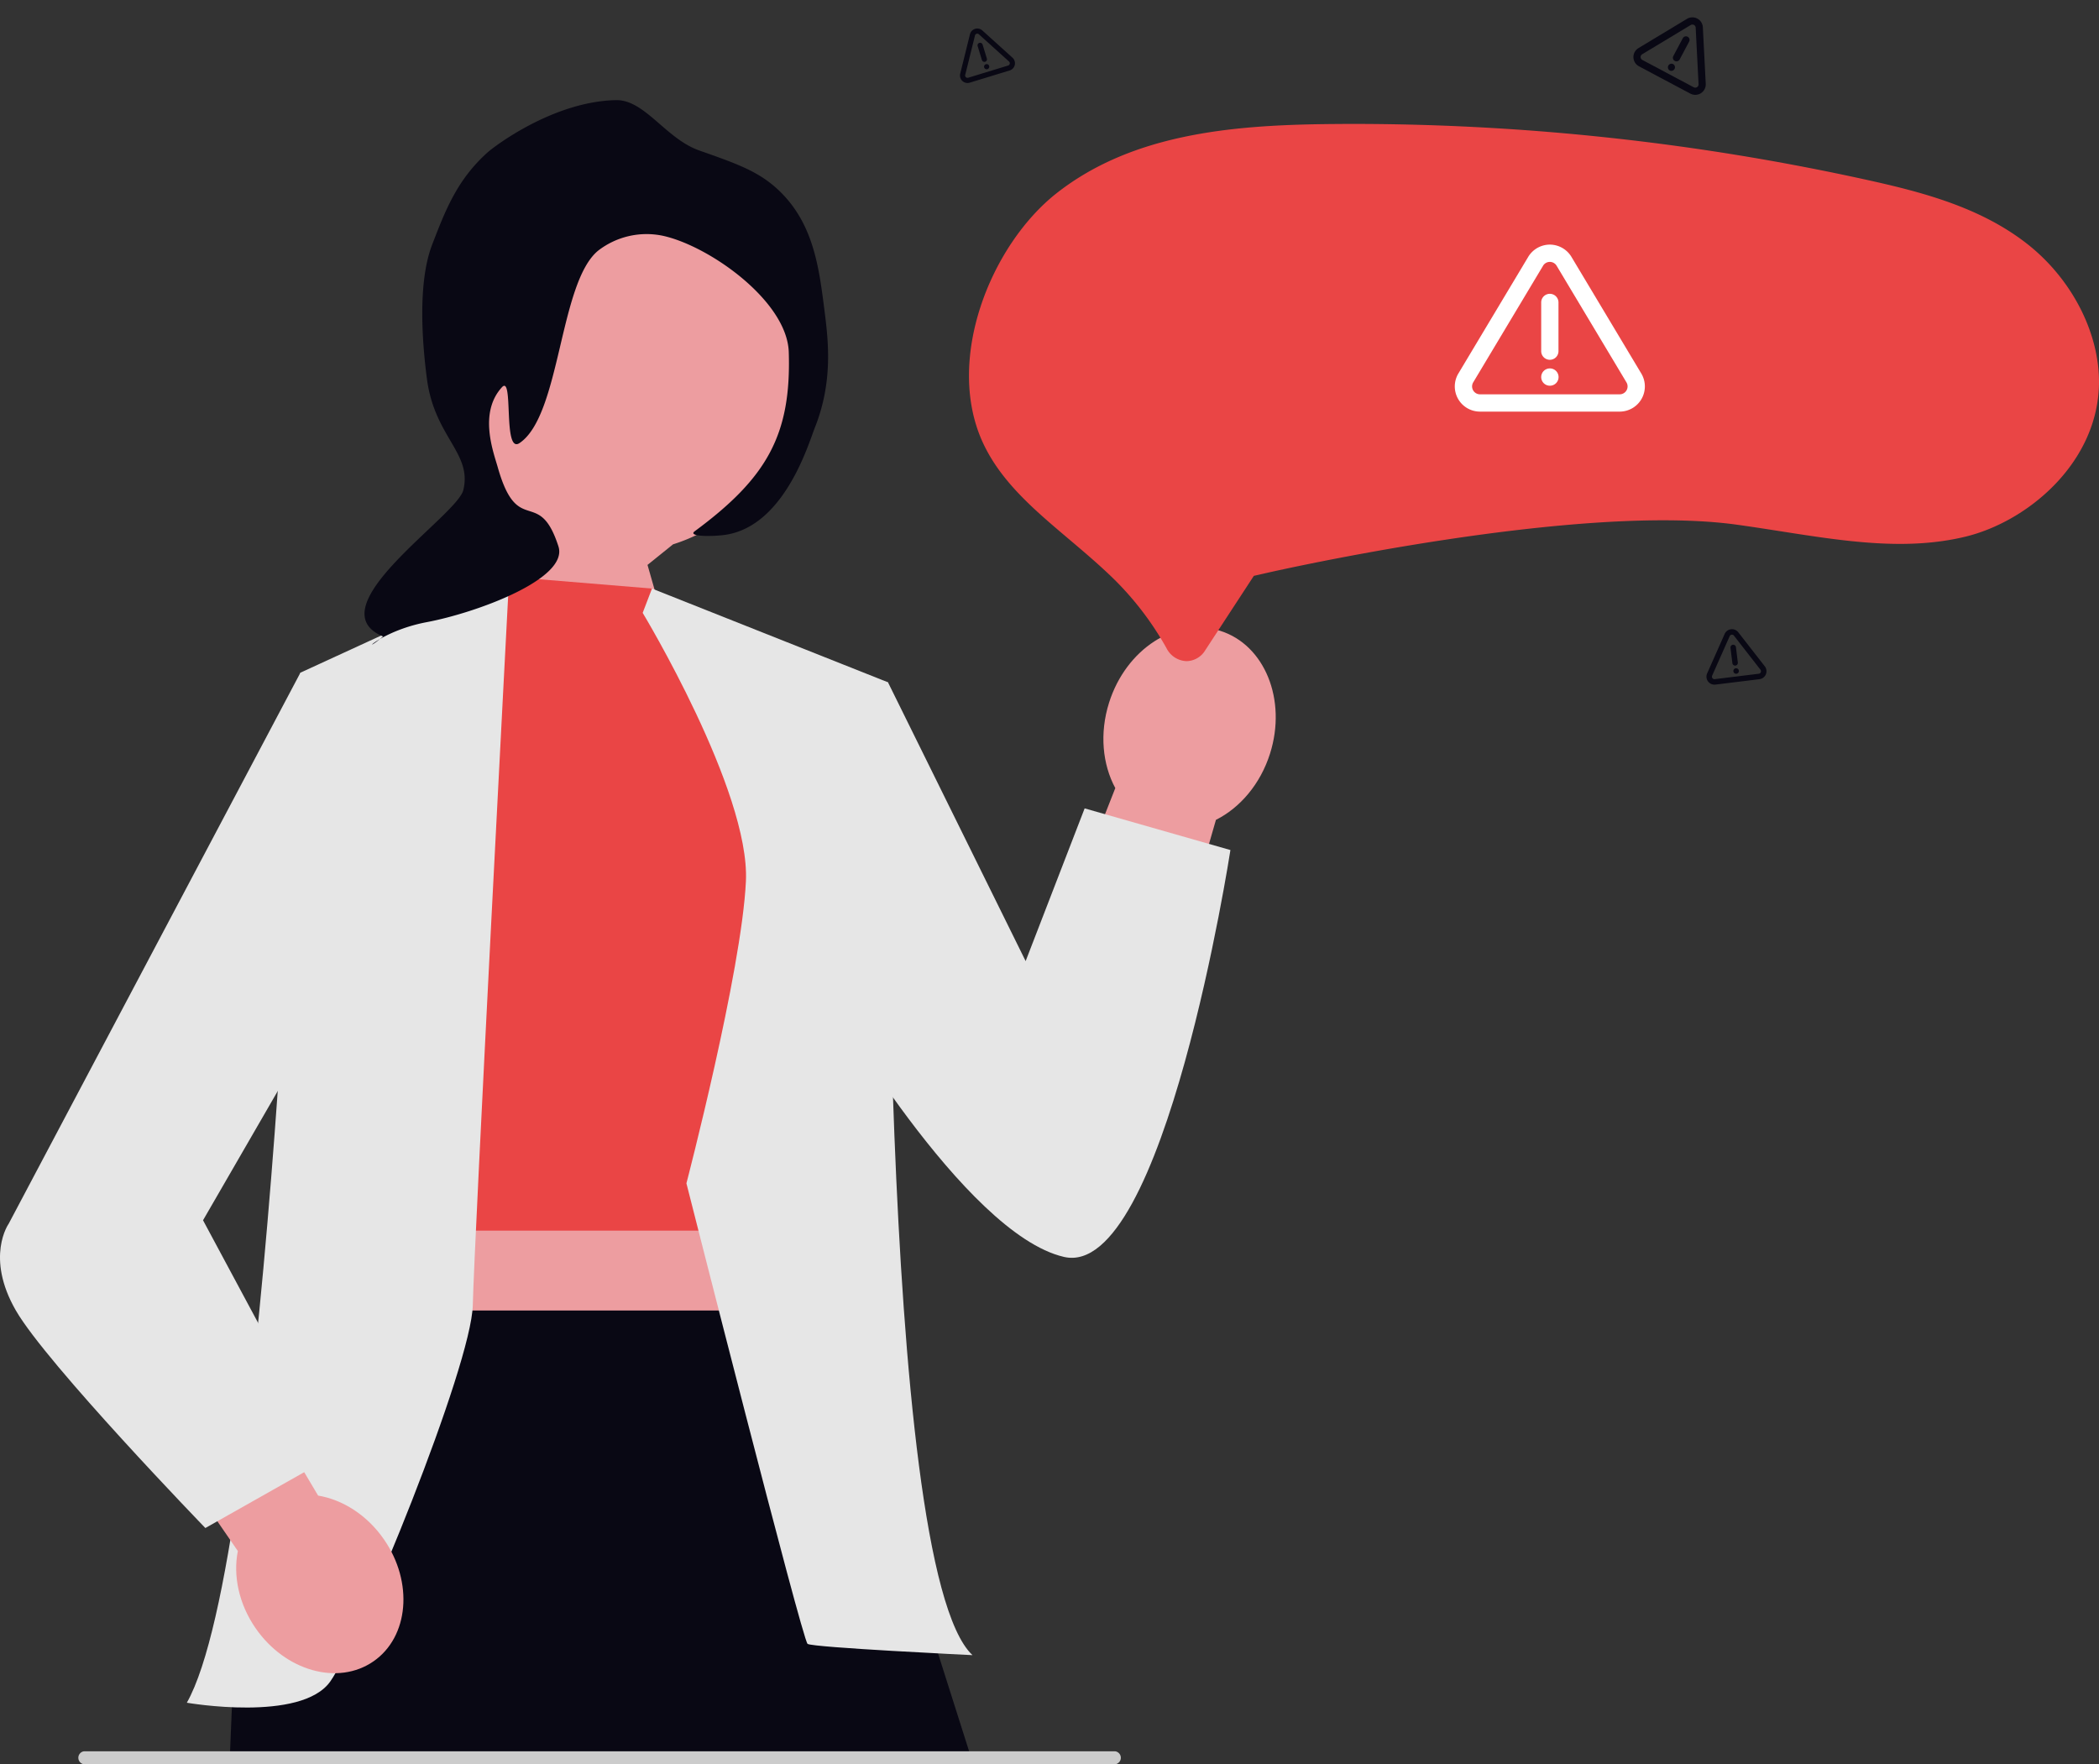 <svg xmlns="http://www.w3.org/2000/svg" width="813.04" height="683.381" viewBox="0 0 813.04 683.381" xmlns:xlink="http://www.w3.org/1999/xlink" role="img" artist="Katerina Limpitsouni" source="https://undraw.co/"><rect x="0" y="0" width="813.04" height="683.381" fill="#333333" stroke="none"/><g transform="translate(-553.48 -178.918)"><path d="M174.447,75.484a66.379,66.379,0,1,1,86.266,63.344l-9.9,7.974,17.767,62.185-20.7,14.646-65.417-54.514s14.132-18,21.711-38.3a66.307,66.307,0,0,1-29.728-55.338Z" transform="translate(553.479 250.932)" fill="#ed9da0"/><path d="M470.989,245.556,423.431,410.821l-48.1-33.379,56.676-144.191c-4.943-9.154-6.171-21.185-2.417-33.078,6.569-20.809,25.855-33.271,43.076-27.835s25.857,26.712,19.288,47.521c-3.754,11.893-11.668,21.038-20.97,25.7Z" transform="translate(553.479 250.932)" fill="#ed9da0"/><rect width="171.552" height="199.807" transform="translate(694.197 561.744)" fill="#ed9da0"/><path d="M130.186,435.608,91.274,553.849l-2.318,56.536H376.665L321.177,435.608Z" transform="translate(553.479 250.932)" fill="#090814"/><path d="M431.948,611.367H32.511a2.539,2.539,0,0,1,0-5.023H431.948a2.533,2.533,0,0,1,0,5.023Z" transform="translate(553.479 250.932)" fill="#ccc"/><path d="M198.3,151.484l-40.781,93.13,4.035,160.059H299.389l4.327-169.834-51.172-78.874Z" transform="translate(553.479 250.932)" fill="#ea4545"/><path d="M116.371,188.543s-11.939,342.471-44,398.987c0,0,44.3,7.72,55.57-8.247s54.727-122.271,55.2-145.813,14.086-282.1,14.086-282.1l-80.858,37.173Z" transform="translate(553.479 250.932)" fill="#e6e6e6"/><path d="M248.944,165.377l3.6-9.411,91.407,36.3S339.686,534.514,376.69,569.1c0,0-61.82-2.949-63.873-4.365s-46.934-178.392-46.934-178.392,21.395-81.986,23.046-116.993-39.986-103.97-39.986-103.97Z" transform="translate(553.479 250.932)" fill="#e6e6e6"/><path d="M320.758,198.956l23.193-6.691,53.329,108,22.855-59.155L476.6,257.247s-25.666,166.562-64.469,157.6-91.375-100.428-91.375-100.428V198.956Z" transform="translate(553.479 250.932)" fill="#e6e6e6"/><path d="M92.13,528.775,14.3,415.627l35.781-31.48L123.22,507.293c9.486,1.582,18.967,7.508,25.522,16.993,11.468,16.6,9.631,37.744-4.1,47.235S110.468,575.253,99,558.657c-6.554-9.485-8.744-20.449-6.87-29.882Z" transform="translate(553.479 250.932)" fill="#ed9da0"/><path d="M130.186,198.091l-13.815-9.549L3.361,402s-9.173,12.872,2.792,33.611S79.545,519.86,79.545,519.86l48.4-27.337-49.3-91.87,46.466-80.374,5.071-122.187Z" transform="translate(553.479 250.932)" fill="#e6e6e6"/><path d="M361.431,19.483c14.844,5.216,23.337,8.2,31.118,15.7,13.141,12.661,15.311,29.58,17.325,45.3,1.577,12.3,3.616,28.2-3.6,46.368-2.458,6.2-11.737,38.016-34.555,41.506-4.481.686-15,.865-11.97-1.374,28.067-20.72,37.4-37.423,36.419-69.358-.611-19.844-30.931-41.267-48.933-45.117a30.661,30.661,0,0,0-24.911,5.8c-15.131,12.422-14.487,63.79-30.443,74.527-6.562,4.417-2.191-26.67-6.813-21.629-9.122,9.946-3.272,25.168-1.631,30.979,7.776,27.518,15.922,7.168,23.509,30.666,4.084,12.633-31.941,25.759-50.952,29.34-18.743,3.531-26.822,13.752-16.974,5.566-26.494-11.119,28.6-46.627,31.075-56.691,3.539-14.382-11.156-20.514-14.1-43.2-2.013-15.514-3.428-37.7,2.054-51.925,5.172-13.431,9.664-25.088,21.416-35.659C282.294,17.747,305.079.489,329.24,0c11.123-.223,19.3,14.941,32.192,19.474h0Z" transform="translate(462.839 217.703)" fill="#090814"/><path d="M562.316,542.2c-.126,0-.252,0-.38-.009a9.051,9.051,0,0,1-7.429-5.025,118.731,118.731,0,0,0-21.971-28.3c-5.156-4.9-10.544-9.459-15.755-13.867-13.442-11.367-26.1-22.073-33.129-36.866-15.321-32.257,2.722-77.185,28.5-97.334,28.912-22.6,66.94-26.143,103.729-26.607q5.735-.072,11.477-.072h0a925.618,925.618,0,0,1,197.621,21.49c21.677,4.756,44.368,10.583,62.6,24.724,18.126,14.057,29.143,36.193,28.068,56.4-1.569,29.493-27.858,51.531-51.8,57.292-22.817,5.487-46.52,1.779-71.614-2.148-5.54-.866-11.268-1.763-16.932-2.542-61.56-8.462-177.2,17.621-182.1,18.735l-4.854,1.105L569.519,538a8.621,8.621,0,0,1-7.2,4.208Z" transform="translate(450.801 -107.199)" fill="#ea4545"/><g transform="translate(-377.562 -54.635) rotate(-17)"><path d="M12,15.637a1,1,0,0,1-1-1V9a1,1,0,0,1,2,0v5.637A1,1,0,0,1,12,15.637Z" transform="translate(1168 614.363)" fill="#090814"/><path d="M12,1.668a2.93,2.93,0,0,1,2.492,1.4l0,0L22.6,16.612l.008.014A2.914,2.914,0,0,1,20.119,21H3.882a2.914,2.914,0,0,1-2.491-4.371l.008-.014L9.489,3.1l.019-.032A2.93,2.93,0,0,1,12,1.668Zm.78,2.438A.914.914,0,0,0,11.23,4.09l-.009.015L3.12,17.631A.914.914,0,0,0,3.9,19H20.1a.914.914,0,0,0,.78-1.365Z" transform="translate(1168 615)" fill="#090814"/><path d="M12.01,17H12a1,1,0,0,1,0-2h.01a1,1,0,0,1,0,2Z" transform="translate(1168 616)" fill="#090814"/></g><g transform="translate(454.737 -914.381) rotate(28)"><g transform="translate(1169.002 616.668)"><path d="M12.394,18.642A1.394,1.394,0,0,1,11,17.249V9.394a1.394,1.394,0,0,1,2.787,0v7.855A1.394,1.394,0,0,1,12.394,18.642Z" transform="translate(2.933 -0.063)" fill="#090814"/><path d="M16.329,1.668A4.084,4.084,0,0,1,19.8,3.624l0,.006L31.1,22.494l.012.02A4.061,4.061,0,0,1,27.642,28.6H5.015a4.061,4.061,0,0,1-3.471-6.091l.011-.019L12.83,3.669l.026-.044A4.084,4.084,0,0,1,16.329,1.668Zm1.088,3.4a1.274,1.274,0,0,0-2.161-.023l-.012.021L3.953,23.913a1.274,1.274,0,0,0,1.087,1.9H27.617a1.274,1.274,0,0,0,1.087-1.9Z" transform="translate(-1.002 -1.668)" fill="#090814"/><path d="M12.408,17.787h-.014a1.394,1.394,0,0,1,0-2.787h.014a1.394,1.394,0,0,1,0,2.787Z" transform="translate(2.933 4.973)" fill="#090814"/></g></g><g transform="translate(-23.074 -45.527) rotate(-7)"><g transform="translate(1169.002 616.668)"><path d="M12.063,16.117A1.063,1.063,0,0,1,11,15.054V9.063a1.063,1.063,0,0,1,2.126,0v5.991A1.063,1.063,0,0,1,12.063,16.117Z" transform="translate(-0.373 -1.946)" fill="#090814"/><path d="M12.692,1.668A3.115,3.115,0,0,1,15.341,3.16l0,0L23.96,17.553l.009.015a3.1,3.1,0,0,1-2.648,4.644H4.063a3.1,3.1,0,0,1-2.648-4.646l.009-.015,8.6-14.358.02-.034A3.115,3.115,0,0,1,12.692,1.668Zm.83,2.592a.972.972,0,0,0-1.648-.017l-.009.016L3.253,18.635a.972.972,0,0,0,.829,1.451H21.3a.972.972,0,0,0,.829-1.45Z" transform="translate(-1.002 -1.668)" fill="#090814"/><path d="M12.074,17.126h-.011a1.063,1.063,0,1,1,0-2.126h.011a1.063,1.063,0,1,1,0,2.126Z" transform="translate(-0.373 0.234)" fill="#090814"/></g></g><g transform="translate(-52.001 -343.001)"><g transform="translate(1169.002 616.668)"><path d="M14.346,33.556A3.346,3.346,0,0,1,11,30.209V11.346a3.346,3.346,0,0,1,6.693,0V30.209A3.346,3.346,0,0,1,14.346,33.556Z" transform="translate(22.457 11.059)" fill="#fff"/><path d="M37.806,1.668a9.806,9.806,0,0,1,8.34,4.7l.009.015,27.126,45.3.028.048a9.751,9.751,0,0,1-8.335,14.622H10.639A9.751,9.751,0,0,1,2.3,51.72l.027-.046L29.4,6.473q.03-.054.062-.107A9.806,9.806,0,0,1,37.806,1.668Zm2.612,8.16a3.059,3.059,0,0,0-5.189-.055l-.03.051L8.089,55.086a3.059,3.059,0,0,0,2.61,4.569H64.913a3.059,3.059,0,0,0,2.609-4.566Z" transform="translate(-1.002 -1.668)" fill="#fff"/><path d="M14.38,21.693h-.033a3.346,3.346,0,0,1,0-6.693h.033a3.346,3.346,0,1,1,0,6.693Z" transform="translate(22.457 32.961)" fill="#fff"/></g></g></g></svg>